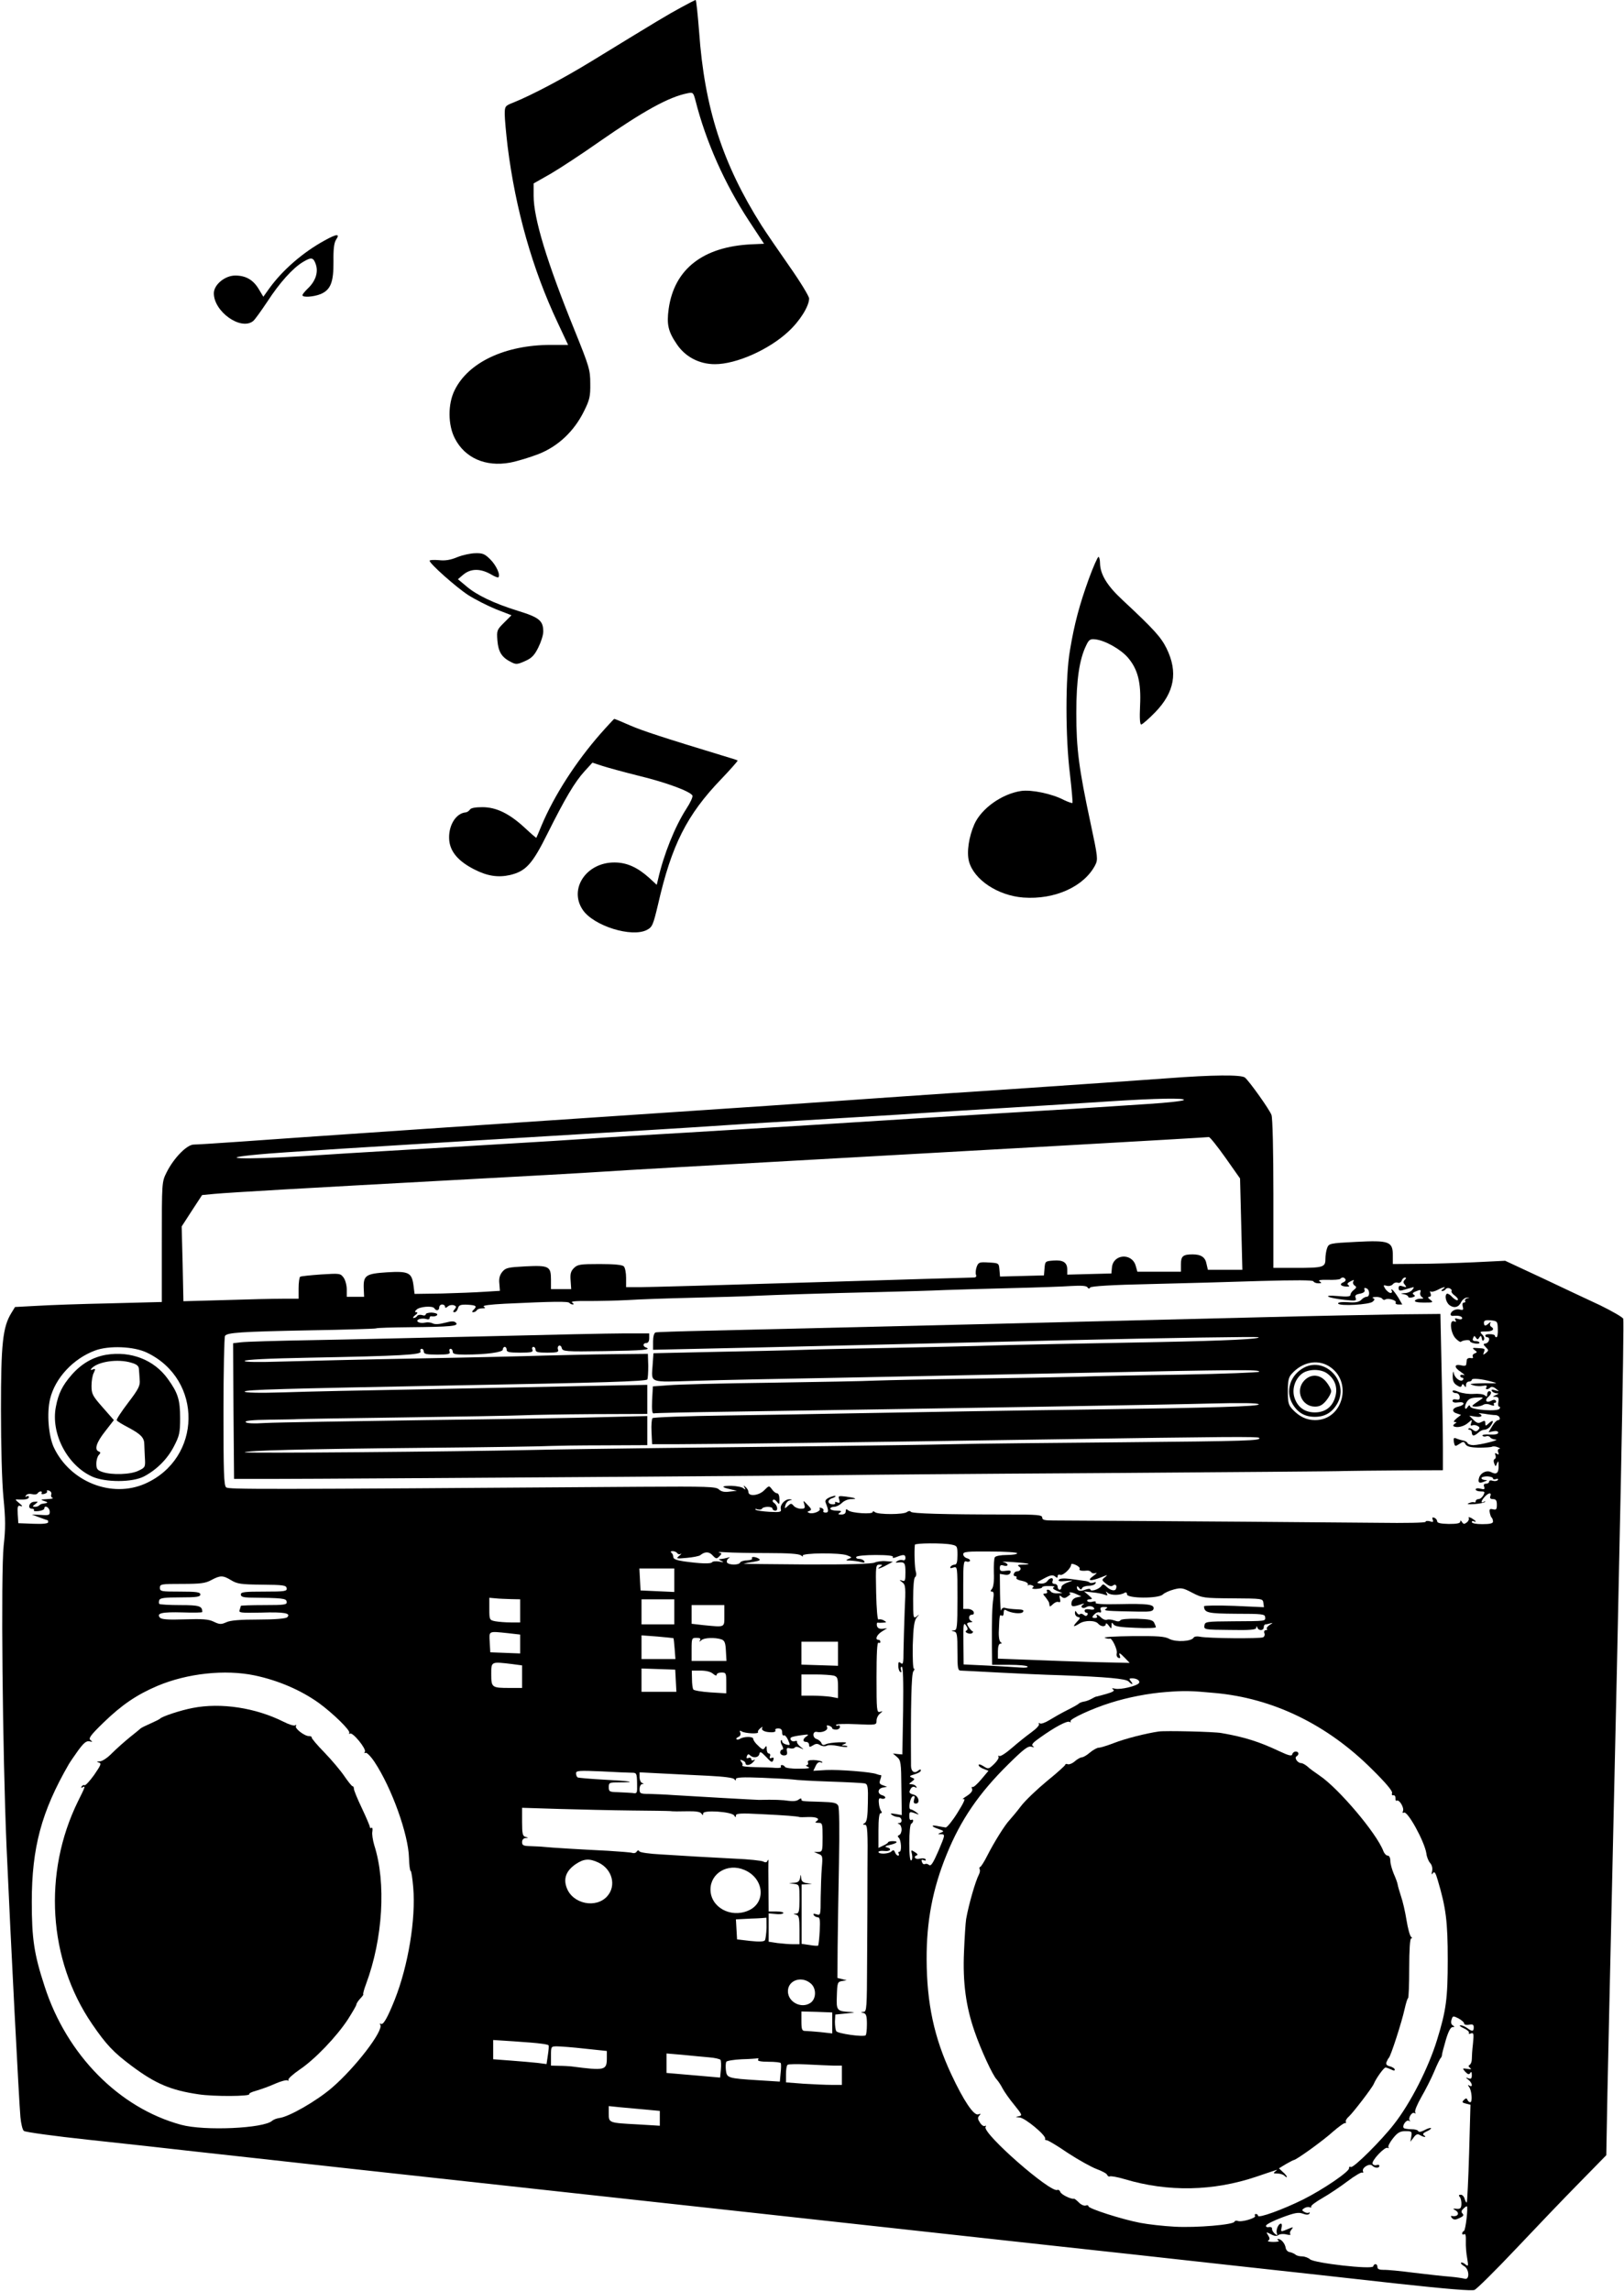 <?xml version="1.0" standalone="no"?>
<!DOCTYPE svg PUBLIC "-//W3C//DTD SVG 20010904//EN"
 "http://www.w3.org/TR/2001/REC-SVG-20010904/DTD/svg10.dtd">
<svg version="1.0" xmlns="http://www.w3.org/2000/svg"
 width="843pt" height="1189pt" viewBox="0 0 843 1189"
 preserveAspectRatio="xMidYMid meet">
<g transform="translate(0,1189) scale(0.1,-0.1)"
fill="#000000" stroke="none">
<path d="M3533 11850 c-70 -38 -115 -65 -458 -275 -150 -92 -315 -179 -412
-218 -41 -16 -43 -19 -43 -60 0 -23 7 -99 15 -167 41 -327 129 -638 261 -917
l53 -113 -90 0 c-236 0 -428 -90 -499 -235 -36 -72 -35 -181 1 -250 52 -102
160 -149 286 -126 37 7 103 27 147 44 103 40 186 119 237 222 30 60 34 78 33
145 0 70 -5 87 -81 275 -145 357 -213 582 -213 699 l0 64 88 50 c48 28 161
102 252 166 230 160 362 233 459 252 28 6 30 4 41 -37 54 -214 152 -433 277
-624 l79 -120 -66 -3 c-250 -12 -400 -128 -429 -335 -11 -80 -3 -117 42 -183
44 -66 117 -104 198 -104 111 0 280 75 381 169 60 55 108 132 108 172 0 11
-46 87 -103 168 -56 80 -121 175 -144 211 -203 321 -296 611 -324 1005 -7 91
-15 165 -18 165 -3 0 -38 -18 -78 -40z"/>
<path d="M1685 10642 c-113 -62 -219 -154 -288 -250 l-30 -42 -24 40 c-29 48
-67 70 -122 70 -54 0 -111 -48 -111 -92 0 -95 139 -194 203 -145 9 6 42 53 75
102 63 97 131 173 184 205 45 27 55 25 68 -14 13 -41 -3 -87 -44 -125 -14 -14
-26 -28 -26 -33 0 -13 58 -9 95 6 51 22 67 61 66 169 -1 65 3 97 14 114 21 31
3 30 -60 -5z"/>
<path d="M2375 8999 c-35 -15 -64 -20 -97 -16 -27 2 -48 1 -48 -3 0 -15 137
-137 200 -178 36 -23 101 -56 145 -74 l80 -31 -39 -39 c-37 -37 -38 -40 -34
-93 5 -59 23 -87 71 -111 25 -13 32 -13 72 5 35 15 49 30 69 70 14 28 26 65
26 83 0 57 -21 74 -132 108 -125 39 -215 82 -269 129 l-42 35 27 23 c39 33 89
34 145 2 18 -11 36 -18 38 -15 12 12 -11 62 -42 93 -28 28 -40 33 -76 32 -24
0 -66 -9 -94 -20z"/>
<path d="M5652 8886 c-48 -133 -75 -232 -98 -371 -24 -137 -24 -450 0 -643 9
-79 15 -146 13 -149 -3 -2 -23 5 -46 16 -61 32 -168 54 -221 46 -99 -15 -205
-90 -242 -172 -29 -66 -41 -146 -28 -194 26 -95 150 -177 282 -187 164 -12
315 57 373 168 15 30 14 40 -24 218 -61 285 -74 386 -74 572 0 172 16 278 51
350 14 30 21 35 47 32 50 -5 132 -51 170 -95 51 -60 69 -128 63 -249 -3 -65
-1 -98 6 -98 5 0 38 28 72 63 101 104 120 209 59 333 -29 58 -65 98 -228 250
-80 74 -116 133 -117 192 0 17 -4 32 -8 32 -4 0 -27 -51 -50 -114z"/>
<path d="M3117 8082 c-127 -145 -239 -318 -305 -474 -14 -35 -27 -64 -28 -66
-1 -1 -28 22 -60 52 -80 74 -148 107 -220 107 -36 0 -60 -4 -65 -13 -5 -7 -14
-13 -21 -14 -53 -4 -93 -72 -86 -146 6 -60 49 -109 130 -150 68 -35 124 -43
186 -29 82 20 115 56 194 215 91 182 141 267 192 323 l41 45 49 -16 c27 -9
115 -33 195 -53 140 -34 261 -79 275 -101 4 -6 -10 -37 -31 -69 -60 -93 -118
-238 -147 -366 l-7 -29 -39 36 c-61 55 -117 80 -180 80 -146 1 -239 -137 -165
-246 56 -83 254 -145 333 -104 28 15 32 24 58 133 70 307 149 464 328 650 49
51 87 95 85 96 -2 2 -22 9 -44 15 -352 107 -452 140 -516 168 -43 19 -79 34
-81 33 -1 0 -34 -35 -71 -77z"/>
<path d="M6060 6294 c-96 -7 -479 -34 -850 -59 -371 -24 -767 -52 -880 -60
-113 -8 -477 -33 -810 -55 -871 -58 -2031 -137 -2275 -155 -115 -8 -223 -15
-239 -15 -36 0 -104 -70 -141 -144 -25 -50 -25 -50 -25 -362 l0 -311 -268 -7
c-147 -3 -318 -9 -381 -13 l-113 -6 -19 -31 c-45 -73 -54 -160 -54 -501 0
-190 5 -376 13 -458 11 -112 11 -160 1 -249 -15 -142 -6 -1068 15 -1563 22
-497 65 -1329 72 -1402 3 -34 11 -67 18 -72 7 -6 159 -27 337 -46 178 -19 423
-46 544 -60 121 -13 488 -54 815 -90 1099 -120 3241 -355 3650 -400 223 -24
632 -69 910 -100 278 -30 673 -74 879 -97 249 -27 381 -38 395 -32 12 5 107
99 211 209 104 110 252 265 331 345 l142 145 6 325 c4 179 13 604 21 945 42
1832 67 3056 61 3071 -3 8 -57 39 -118 69 -62 29 -199 93 -304 143 l-191 89
-164 -8 c-90 -4 -221 -8 -291 -8 l-128 -1 0 45 c0 72 -19 79 -191 70 -137 -7
-141 -8 -150 -32 -5 -13 -9 -39 -9 -57 0 -43 -11 -46 -157 -46 l-113 0 0 384
c0 221 -4 395 -10 410 -11 29 -115 175 -138 194 -20 15 -166 14 -402 -4z m85
-113 c-6 -5 -86 -14 -180 -20 -333 -22 -473 -31 -730 -46 -298 -18 -595 -36
-1045 -65 -173 -10 -470 -29 -660 -40 -190 -11 -408 -24 -485 -30 -77 -5 -257
-17 -400 -25 -234 -14 -606 -36 -835 -50 -47 -3 -152 -10 -235 -15 -311 -19
-471 -13 -230 9 100 10 534 37 1685 106 228 13 480 29 560 34 162 11 330 22
820 51 184 11 364 22 400 25 36 2 218 14 405 25 187 11 430 27 540 34 244 16
402 19 390 7z m216 -299 l76 -108 6 -237 6 -237 -90 0 -89 0 -7 30 c-6 35 -28
50 -72 50 -50 0 -61 -9 -61 -51 l0 -39 -113 0 -113 0 -9 32 c-20 67 -116 60
-123 -9 l-3 -32 -115 -3 -114 -3 0 26 c0 37 -21 51 -72 47 -42 -3 -43 -4 -46
-40 l-3 -37 -114 -3 -114 -3 -3 35 c-3 35 -3 35 -56 38 -48 3 -53 1 -62 -22
-5 -14 -7 -33 -4 -41 4 -10 0 -15 -12 -15 -11 0 -388 -11 -839 -25 -451 -14
-853 -25 -892 -25 l-73 0 0 48 c0 26 -5 53 -12 60 -8 8 -50 12 -125 12 -101 0
-115 -2 -134 -21 -16 -16 -20 -30 -17 -65 l3 -44 -52 0 -53 0 0 49 c0 69 -10
75 -132 69 -91 -5 -103 -7 -121 -29 -13 -16 -18 -35 -15 -60 l3 -38 -80 -5
c-44 -3 -144 -7 -222 -9 l-141 -2 -6 47 c-9 64 -26 72 -139 65 -107 -7 -121
-16 -119 -81 l2 -46 -45 0 -45 0 0 38 c0 21 -7 48 -16 61 -17 23 -20 23 -117
17 -56 -4 -104 -9 -109 -12 -4 -3 -8 -30 -8 -60 l0 -54 -82 0 c-46 0 -180 -3
-299 -7 l-217 -6 -4 194 -5 194 53 82 53 81 63 6 c88 8 474 30 1228 71 355 19
715 39 800 45 85 6 524 31 975 56 841 47 2142 120 2160 123 6 0 44 -48 86
-107z m623 -631 c3 -5 -1 -11 -9 -15 -24 -9 -17 -21 12 -23 16 -1 21 2 13 7
-9 6 -7 11 10 20 18 9 21 9 15 0 -4 -7 -1 -16 6 -21 12 -8 11 -12 -3 -23 -10
-7 -18 -19 -18 -26 0 -9 -17 -11 -67 -6 -85 7 -53 -10 38 -20 56 -6 62 -5 56
10 -5 13 0 18 22 22 20 4 28 11 24 20 -3 10 0 12 10 8 18 -7 19 -44 1 -44 -7
0 -20 -7 -28 -16 -12 -12 -31 -15 -70 -12 -33 2 -52 -1 -50 -7 6 -15 164 -6
180 10 11 10 11 14 1 18 -6 3 0 6 15 6 15 1 30 -4 33 -9 4 -6 11 -8 16 -4 15
9 61 -5 54 -16 -3 -6 3 -10 14 -10 l20 0 -20 35 c-12 19 -26 38 -32 42 -6 3
-7 1 -3 -5 4 -7 1 -12 -6 -12 -7 0 -19 10 -27 21 -12 20 -11 21 8 16 11 -3 25
1 31 8 6 8 18 11 26 8 7 -3 17 2 20 11 3 9 11 16 17 16 8 0 7 -4 -1 -12 -9 -9
-9 -15 1 -26 10 -13 8 -14 -11 -8 -17 6 -22 3 -22 -9 0 -12 6 -15 20 -11 11 3
30 9 42 12 20 6 21 5 9 -10 -7 -9 -25 -17 -40 -17 -23 -2 -24 -2 -3 -6 12 -2
22 -8 22 -13 0 -4 9 -6 21 -3 14 4 17 8 9 13 -12 8 -8 12 22 23 12 4 15 2 11
-10 -3 -8 0 -19 8 -24 11 -7 9 -9 -8 -9 -12 0 -25 -4 -28 -10 -4 -6 14 -10 46
-10 49 0 51 1 33 15 -12 9 -14 14 -5 15 8 0 11 6 7 17 -4 10 -4 14 0 11 3 -4
19 -1 35 7 31 17 52 20 29 5 -9 -6 -10 -10 -3 -10 6 0 14 4 18 10 3 5 12 7 20
4 8 -4 13 -10 10 -14 -3 -5 5 -16 17 -24 12 -9 19 -19 15 -23 -4 -3 -16 3 -28
15 -11 13 -24 20 -28 18 -14 -9 -5 -46 14 -60 24 -17 48 -10 60 17 6 12 19 22
30 23 16 1 16 0 2 -3 -9 -3 -15 -9 -12 -14 4 -5 1 -9 -6 -9 -7 0 -9 -8 -6 -21
5 -17 2 -20 -16 -15 -21 5 -47 -9 -47 -26 0 -5 6 -8 13 -7 27 3 47 -2 47 -12
0 -6 -9 -8 -21 -4 -16 5 -19 4 -14 -6 6 -9 4 -11 -8 -6 -25 9 -17 -63 10 -90
12 -12 23 -19 26 -17 9 9 47 13 47 5 0 -5 11 -11 25 -13 14 -3 25 -1 25 3 0 5
-9 9 -20 9 -14 0 -18 5 -13 16 5 13 7 13 14 2 8 -11 11 -11 18 1 7 11 10 10
13 -5 2 -13 6 -15 11 -7 4 6 0 19 -9 27 -14 15 -12 16 20 16 35 0 47 12 26 25
-6 4 -7 12 -4 18 5 8 3 8 -7 0 -18 -17 -26 -16 -26 3 0 11 9 14 35 12 34 -4
36 -5 37 -46 1 -23 -2 -42 -7 -42 -4 0 -8 3 -8 8 0 4 -11 8 -25 8 -14 1 -25
-2 -25 -7 0 -5 5 -9 10 -9 17 0 11 -28 -7 -32 -15 -3 -15 -4 0 -20 15 -15 15
-17 0 -30 -15 -11 -16 -11 -10 5 7 18 6 19 -36 21 -24 2 -26 0 -13 -10 15 -11
15 -12 1 -18 -9 -3 -13 -11 -10 -17 4 -6 0 -9 -11 -7 -10 2 -19 -3 -20 -9 -1
-7 -2 -18 -3 -24 0 -7 -11 -9 -25 -5 -38 9 -40 -10 -3 -34 17 -12 24 -19 15
-16 -10 3 -18 1 -18 -4 0 -6 5 -10 11 -10 5 0 7 -5 4 -10 -10 -16 -43 7 -48
32 -3 16 -5 11 -6 -12 -1 -26 5 -39 21 -49 17 -11 23 -11 26 -1 3 9 6 9 13 -1
7 -11 9 -10 9 4 0 9 7 17 15 17 8 0 15 4 15 9 0 10 53 5 105 -10 29 -8 29 -8
-10 -8 -22 1 -56 0 -75 -1 -32 -2 -33 -3 -10 -10 14 -4 36 -5 49 -2 16 3 22 1
17 -7 -9 -13 6 -15 20 -2 5 6 17 4 29 -6 19 -15 19 -15 -4 -8 -16 5 -21 4 -17
-4 4 -6 15 -11 24 -12 14 0 13 -2 -3 -9 -19 -8 -19 -9 -1 -9 14 -1 17 -7 14
-26 -3 -14 -1 -25 4 -25 5 0 6 -5 2 -11 -9 -16 -147 -6 -152 11 -3 9 -6 9 -13
-1 -14 -23 -20 -3 -7 22 10 18 22 25 53 26 35 2 38 1 22 -10 -52 -35 -54 -36
-27 -37 14 0 31 4 39 9 9 6 24 6 38 0 16 -6 22 -5 18 1 -3 6 -1 10 5 10 6 0 8
5 5 10 -4 7 -12 7 -25 0 -24 -13 -35 3 -15 20 17 14 20 30 5 30 -5 0 -10 -7
-10 -16 0 -13 -3 -14 -13 -5 -8 6 -33 9 -57 7 -24 -2 -58 3 -77 10 -20 9 -33
10 -33 4 0 -5 8 -10 18 -10 10 0 18 -8 19 -19 1 -14 -3 -17 -18 -14 -11 3 -19
0 -19 -7 0 -8 11 -11 30 -8 36 5 36 -14 0 -22 -32 -7 -36 -27 -9 -35 l23 -8
-23 -18 c-14 -12 -18 -19 -10 -19 12 0 12 -2 0 -9 -7 -5 -9 -11 -5 -13 17 -10
54 -1 75 18 21 18 22 18 16 0 -5 -13 -3 -17 6 -13 8 3 20 1 28 -4 11 -6 11
-11 2 -20 -9 -9 -16 -9 -28 1 -8 7 -18 10 -22 6 -3 -3 -1 -6 5 -6 7 0 12 -7
12 -15 0 -8 4 -15 9 -15 5 0 16 7 25 15 8 8 22 15 32 15 9 0 23 8 30 18 20 26
16 37 -6 17 -18 -17 -20 -17 -20 -1 0 14 -4 15 -20 6 -16 -8 -24 -6 -41 11
l-22 22 32 -5 c31 -5 42 5 19 16 -7 3 5 2 27 -1 22 -4 48 -7 57 -7 10 0 20 -6
22 -13 3 -7 0 -13 -7 -13 -7 0 -21 -14 -31 -31 l-19 -32 25 5 c15 3 25 0 25
-7 0 -8 -15 -11 -44 -10 -23 2 -40 -1 -38 -6 3 -4 12 -6 19 -3 8 3 17 1 21 -5
3 -6 16 -11 28 -12 29 -1 -80 -28 -115 -29 -14 0 -28 5 -30 10 -2 6 -12 12
-23 14 -11 2 -27 7 -36 11 -13 5 -15 1 -12 -19 5 -24 6 -24 28 -10 21 14 24
14 32 -1 7 -12 25 -17 69 -18 33 0 64 2 69 5 6 3 19 2 30 -3 11 -4 15 -8 8 -8
-7 -1 -10 -8 -6 -18 5 -12 3 -14 -7 -8 -10 6 -12 4 -7 -8 3 -9 1 -17 -4 -19
-6 -2 -7 -12 -3 -22 7 -19 8 -19 15 0 6 15 8 12 8 -13 1 -38 -11 -48 -39 -33
-23 12 -56 -4 -63 -32 -6 -23 2 -28 28 -17 17 6 17 8 3 8 -10 1 -18 5 -18 10
0 5 14 9 30 9 17 -1 30 -5 30 -11 0 -5 7 -6 16 -3 9 3 12 2 9 -5 -4 -5 -15 -7
-26 -4 -11 4 -19 2 -19 -4 0 -6 -7 -11 -16 -11 -11 0 -14 -5 -10 -16 5 -13 1
-15 -19 -10 -14 4 -25 2 -25 -4 0 -5 11 -10 25 -10 23 0 24 -2 15 -20 -6 -11
-17 -20 -25 -20 -8 0 -15 -5 -15 -11 0 -5 -3 -8 -7 -6 -5 3 -17 1 -28 -4 -14
-5 -5 -7 28 -5 26 2 51 7 55 11 4 5 1 5 -5 1 -18 -10 -16 4 4 26 20 22 37 24
29 3 -4 -10 1 -15 14 -15 15 0 20 -7 20 -29 0 -24 -3 -28 -20 -24 -16 4 -20 1
-17 -16 2 -11 6 -24 10 -27 4 -4 7 -13 7 -21 0 -9 -16 -13 -55 -13 -32 0 -55
4 -55 11 0 5 5 7 10 4 6 -3 10 -4 10 -1 0 3 -10 10 -21 17 -12 6 -19 7 -15 1
3 -5 -1 -16 -10 -23 -13 -10 -17 -10 -25 2 -6 9 -9 10 -9 2 0 -9 -19 -12 -60
-12 -42 1 -60 5 -60 14 0 7 -7 15 -14 18 -11 4 -13 1 -9 -10 5 -12 1 -14 -15
-8 -12 3 -22 2 -22 -3 0 -5 -104 -7 -247 -5 -191 2 -1086 9 -1685 12 -46 0
-58 3 -58 15 0 14 -24 16 -177 16 -337 0 -498 5 -505 14 -4 6 -12 5 -20 -1
-16 -14 -149 -14 -166 -1 -7 6 -12 6 -12 1 0 -13 -109 -6 -126 8 -11 9 -14 8
-14 -5 0 -10 -8 -16 -22 -16 -19 0 -20 2 -8 10 11 7 7 10 -17 10 -18 0 -33 5
-33 10 0 6 9 10 20 10 11 0 29 9 40 20 11 11 32 20 47 20 38 0 25 6 -25 13
-40 5 -42 4 -36 -15 5 -17 3 -20 -10 -15 -10 4 -14 3 -11 -3 3 -5 -4 -8 -15
-7 -26 2 -26 24 1 32 11 4 18 9 16 11 -2 3 -16 -1 -31 -7 -19 -9 -25 -17 -20
-28 16 -40 16 -51 0 -51 -10 0 -15 4 -12 9 3 5 -1 12 -10 15 -9 3 -12 2 -9 -4
8 -12 -35 -29 -54 -22 -12 5 -12 6 1 11 12 5 11 10 -10 31 -24 25 -24 25 -17
3 5 -20 3 -23 -18 -23 -14 0 -30 7 -37 15 -12 14 -15 14 -31 -1 -16 -15 -17
-14 -12 5 3 11 12 22 22 24 15 4 15 5 -1 6 -23 1 -50 -28 -45 -50 4 -16 -2
-18 -59 -15 -35 2 -68 7 -72 11 -4 5 1 5 10 2 10 -3 20 -2 23 3 8 13 55 13 55
0 0 -5 7 -10 15 -10 16 0 10 30 -9 42 -6 4 -7 10 -3 14 4 4 13 -1 20 -10 12
-16 13 -15 13 13 0 18 -5 31 -12 31 -7 0 -19 9 -27 21 -15 20 -15 20 -41 -6
-27 -27 -81 -33 -81 -8 0 7 -6 18 -14 25 -12 11 -13 10 -6 -2 7 -12 6 -13 -6
-4 -8 7 -36 12 -63 13 -53 0 -55 -7 -4 -18 l33 -8 -38 -4 c-26 -4 -43 0 -55
11 -15 15 -59 16 -402 14 -2009 -14 -2143 -14 -2156 -3 -12 9 -14 80 -14 393
0 209 4 386 8 393 11 17 78 22 442 29 184 3 338 8 342 10 4 3 83 5 175 6 213
2 256 6 240 23 -9 9 -21 10 -58 0 -30 -8 -52 -9 -63 -3 -10 5 -27 7 -39 4 -29
-7 -56 8 -31 18 9 3 25 4 35 1 11 -4 19 -2 19 4 0 6 3 10 7 10 18 -3 33 2 33
9 0 5 -13 9 -30 10 -16 0 -30 -4 -30 -9 0 -6 -9 -8 -19 -4 -11 3 -22 1 -26 -5
-3 -5 -11 -10 -18 -10 -6 0 -2 7 9 15 11 8 14 14 6 15 -10 0 -10 3 0 13 15 16
84 22 93 7 9 -15 25 -12 25 5 0 8 7 15 15 15 8 0 15 -5 15 -11 0 -8 5 -8 15 1
8 7 22 9 31 6 13 -5 14 -9 4 -21 -10 -12 -10 -15 0 -15 6 0 14 9 17 20 5 17
13 20 49 19 46 -3 52 -7 32 -27 -9 -9 -9 -12 -1 -12 7 0 15 5 18 10 3 6 16 10
28 10 17 0 19 2 8 9 -8 6 33 11 110 15 252 12 330 13 335 4 3 -4 11 -8 17 -8
7 0 6 4 -3 10 -10 6 18 9 85 8 55 0 147 2 205 5 58 4 209 9 335 12 127 3 273
7 325 10 109 5 351 13 660 20 118 3 265 7 325 10 61 2 216 7 345 10 129 3 269
8 312 11 52 3 78 1 83 -7 5 -8 10 -8 14 -1 4 7 115 14 311 18 168 4 426 11
575 16 181 5 271 5 273 -2 2 -5 13 -10 25 -10 18 0 19 2 7 10 -10 6 4 9 43 8
31 -1 60 1 64 5 9 10 21 9 27 -2z m-6221 -381 c292 -140 286 -549 -10 -680
-173 -76 -388 9 -473 187 -28 59 -38 179 -20 253 26 108 120 209 233 251 72
27 202 22 270 -11z m-497 -736 c-3 -7 0 -15 7 -18 7 -2 -6 -5 -28 -6 -35 -2
-37 -3 -15 -10 22 -7 21 -10 -9 -14 -5 0 -13 -4 -17 -8 -4 -5 -14 -8 -23 -8
-14 1 -13 3 2 14 17 13 16 14 -6 12 -26 -1 -36 -36 -11 -36 8 0 13 -4 10 -8
-3 -5 8 -6 25 -4 16 2 29 8 29 13 0 20 26 7 28 -14 1 -20 -2 -22 -46 -19 l-47
2 40 -15 c22 -8 41 -15 43 -15 1 0 2 -5 2 -10 0 -7 -29 -10 -77 -8 l-78 3 -3
47 c-2 41 0 47 15 42 12 -4 10 1 -7 15 -23 19 -23 21 -5 19 36 -2 55 2 55 13
0 5 -5 7 -12 3 -7 -5 -8 -3 -3 5 4 7 17 10 30 7 13 -3 27 -2 30 4 3 5 11 10
16 10 6 0 8 -4 5 -9 -4 -5 3 -7 14 -4 11 3 17 9 14 14 -3 5 2 6 11 3 9 -4 14
-12 11 -20z m4673 -260 c30 -6 31 -9 31 -55 0 -36 -4 -49 -14 -49 -8 0 -18 -5
-22 -11 -4 -8 0 -9 15 -4 21 6 21 5 21 -159 0 -151 -2 -166 -17 -167 -17 -1
-17 -2 0 -6 15 -4 17 -18 17 -104 0 -88 2 -99 18 -99 9 0 97 -5 194 -10 98 -5
244 -12 325 -14 239 -9 336 -18 351 -32 18 -19 28 -18 12 1 -10 12 -9 15 6 15
26 0 44 -13 36 -25 -11 -15 -95 -35 -123 -29 -17 4 -20 3 -11 -4 10 -6 0 -13
-35 -23 -26 -7 -50 -14 -53 -14 -3 0 -14 -6 -25 -12 -11 -6 -29 -13 -40 -14
-11 -2 -22 -7 -25 -10 -3 -4 -30 -19 -60 -34 -30 -15 -72 -39 -93 -52 -21 -13
-43 -21 -49 -17 -6 4 -8 3 -5 -3 4 -6 -14 -25 -39 -43 -25 -18 -70 -54 -101
-81 -31 -27 -60 -46 -66 -42 -5 3 -7 2 -4 -4 4 -5 -7 -23 -23 -38 -28 -27 -30
-27 -55 -11 -14 9 -25 12 -25 6 0 -6 11 -15 26 -20 l25 -10 -37 -44 c-21 -25
-41 -43 -46 -40 -4 3 -5 -2 -2 -10 4 -10 -6 -23 -28 -37 -18 -11 -26 -19 -16
-16 11 4 0 -20 -32 -71 -26 -42 -54 -76 -61 -76 -8 1 -26 4 -41 7 -38 8 -35
-2 4 -15 28 -10 30 -12 12 -19 -18 -7 -18 -8 2 -8 21 -1 20 -4 -14 -85 -28
-64 -39 -82 -49 -75 -7 6 -16 8 -22 5 -5 -3 -12 1 -15 10 -5 12 -2 15 9 10 9
-3 13 -2 10 4 -3 6 -17 7 -31 4 -23 -6 -36 10 -14 18 6 2 1 9 -11 16 -20 13
-21 12 -15 -11 3 -14 2 -29 -4 -32 -6 -4 -10 28 -10 89 0 52 4 98 10 101 6 3
10 11 10 16 0 6 -4 7 -10 4 -6 -3 -10 5 -10 19 0 24 2 25 28 16 25 -9 26 -9 8
5 -11 8 -24 15 -29 15 -14 0 -3 63 12 68 9 3 11 -2 6 -17 -4 -15 -2 -21 9 -21
24 0 15 40 -11 46 -25 7 -27 12 -14 33 5 8 14 10 21 6 9 -5 11 -4 6 3 -4 7
-15 12 -24 12 -16 1 -15 2 1 14 17 13 17 14 0 21 -15 6 -12 9 15 17 17 5 32
13 32 20 0 7 -5 6 -15 -2 -19 -16 -36 -3 -36 26 -2 313 2 478 12 490 6 8 8 14
3 14 -5 0 -7 55 -6 122 3 96 8 127 20 143 16 18 16 19 0 6 -17 -13 -18 -7 -18
92 0 63 4 108 10 112 6 4 8 16 4 28 -6 18 -9 105 -5 140 1 9 146 10 190 1z
m-1424 -44 c4 -6 12 -8 18 -4 7 3 3 -2 -7 -10 -18 -15 -16 -16 39 -11 32 3 64
9 70 14 25 20 46 19 64 -1 18 -19 21 -19 35 -5 14 14 14 16 -2 20 -9 3 8 3 38
1 30 -2 127 -4 214 -4 112 0 163 -4 174 -12 9 -7 13 -8 9 -2 -9 15 194 17 231
2 25 -10 26 -11 7 -18 -17 -7 -16 -9 10 -9 17 -1 41 -4 54 -8 17 -4 22 -3 17
5 -4 7 -16 12 -27 12 -11 0 -17 5 -14 10 3 6 49 10 101 10 61 0 93 -4 89 -10
-4 -7 3 -7 20 0 36 14 45 13 45 -6 0 -9 -6 -14 -13 -11 -8 3 -20 1 -28 -4 -12
-8 -12 -10 1 -8 36 4 40 -1 40 -51 0 -43 -2 -49 -17 -43 -16 5 -16 4 1 -9 17
-13 18 -26 12 -149 -3 -74 -5 -167 -6 -208 0 -61 -2 -72 -14 -62 -11 9 -13 6
-13 -14 0 -14 4 -28 10 -32 6 -4 8 0 4 10 -3 10 -2 17 4 17 7 0 9 -74 7 -227
l-4 -228 -25 2 -24 3 21 -18 c20 -17 22 -29 23 -160 l2 -142 -33 6 c-25 4 -29
3 -18 -5 8 -6 23 -11 33 -11 19 0 24 -30 5 -31 -10 0 -10 -2 0 -6 6 -2 12 -15
12 -28 0 -13 -6 -26 -12 -28 -9 -4 -9 -8 -3 -14 13 -11 17 -73 4 -73 -6 0 -7
-4 -4 -10 3 -6 2 -10 -3 -10 -6 0 -13 8 -16 17 -5 12 -9 14 -18 5 -14 -14 -68
-16 -68 -3 0 4 14 7 30 5 32 -4 42 12 13 19 -12 3 -8 7 15 12 40 9 49 20 16
20 -13 0 -24 -3 -24 -6 0 -3 -11 -11 -25 -17 l-25 -12 0 90 c0 60 4 90 11 90
8 0 8 4 2 13 -5 6 -10 25 -11 41 -2 21 2 27 13 22 8 -3 17 -1 20 3 2 5 -4 11
-15 14 -27 7 -25 35 3 40 l22 4 -22 8 c-18 6 -20 11 -13 31 5 13 6 23 2 22 -4
-1 -14 2 -22 5 -27 11 -194 24 -261 21 l-67 -4 12 25 c7 16 17 23 26 19 8 -3
11 -2 7 3 -5 4 -24 8 -43 9 -25 0 -34 -3 -30 -13 3 -7 0 -13 -7 -14 -7 0 -3
-4 8 -9 14 -6 0 -9 -47 -9 -37 -1 -70 4 -73 9 -3 6 -11 10 -16 10 -6 0 -8 -4
-5 -9 3 -5 -9 -7 -27 -6 -17 2 -65 3 -106 4 -41 1 -71 4 -68 8 4 3 2 12 -5 20
-8 11 -7 12 6 7 9 -3 16 -10 16 -15 0 -15 27 -10 41 8 10 11 10 14 2 9 -8 -4
-13 -2 -13 4 0 7 -7 10 -14 7 -10 -4 -13 -1 -9 9 4 11 9 12 16 5 17 -17 45
-13 49 7 3 14 9 11 35 -16 26 -28 31 -31 37 -17 4 12 2 16 -8 12 -10 -4 -13
-1 -9 9 3 7 0 14 -6 14 -6 0 -11 10 -11 23 0 17 -2 19 -10 7 -7 -12 -13 -11
-34 10 -15 13 -26 29 -26 36 0 13 -48 13 -69 0 -7 -5 -15 -5 -18 -2 -3 3 1 8
10 12 9 3 13 12 10 21 -5 12 -3 14 8 7 17 -10 90 -14 84 -3 -3 4 3 13 12 20 9
8 14 9 10 3 -8 -14 14 -24 49 -24 14 0 22 4 19 10 -3 6 3 10 14 10 15 0 21 -6
21 -21 0 -11 4 -18 9 -15 4 3 13 -6 20 -20 15 -33 14 -33 -9 -27 -11 3 -20 10
-20 16 0 6 -3 8 -6 5 -3 -4 -1 -16 6 -27 7 -14 7 -21 0 -21 -5 0 -10 -7 -10
-15 0 -8 9 -15 19 -15 15 0 19 5 16 21 -3 17 0 20 15 16 11 -3 23 -1 26 4 3 5
14 5 27 -2 22 -10 22 -10 2 6 -11 9 -19 20 -18 25 2 5 -3 7 -11 4 -16 -6 -31
12 -18 20 5 3 29 8 53 11 35 5 40 4 27 -5 -22 -14 -23 -30 -3 -30 8 0 15 -7
15 -15 0 -13 3 -13 20 -3 15 10 24 10 38 1 11 -6 25 -7 33 -3 8 5 35 4 58 -1
24 -5 46 -7 49 -4 3 3 -3 5 -14 6 -18 0 -18 1 1 9 15 7 7 9 -30 8 -27 -1 -58
-5 -68 -10 -12 -6 -19 -5 -23 6 -3 8 -15 18 -25 21 -23 7 -21 42 1 37 27 -6
59 8 54 23 -5 11 -2 13 10 9 9 -3 16 -9 16 -13 0 -4 9 -7 20 -7 11 0 20 6 20
14 0 7 -4 10 -10 7 -5 -3 -10 -2 -10 3 0 5 46 7 105 4 104 -5 105 -4 105 18 0
13 8 29 18 37 16 14 16 14 0 9 -17 -5 -18 8 -18 180 0 121 3 183 10 179 6 -3
10 -1 10 4 0 6 -4 11 -10 11 -20 0 -9 26 18 43 l27 17 -25 -3 c-16 -1 -25 4
-28 16 -2 10 0 17 5 16 4 -1 17 -1 28 0 18 1 19 2 2 12 -9 5 -21 7 -27 4 -5
-3 -10 52 -12 140 -3 139 -2 145 17 145 17 0 17 -2 5 -10 -26 -17 -1 -11 33 8
l32 17 -37 3 c-20 2 -46 -2 -57 -7 -13 -7 -137 -11 -358 -10 -186 1 -331 3
-323 4 8 2 33 7 54 10 29 5 36 9 25 16 -18 11 -42 12 -35 1 3 -5 -9 -9 -27
-10 -17 0 -33 -6 -35 -11 -5 -14 -59 -14 -68 0 -3 6 0 16 7 21 11 8 10 8 -4 4
-10 -3 -26 -6 -35 -7 -14 0 -13 -2 3 -10 15 -7 13 -8 -12 -3 -17 3 -34 1 -36
-3 -6 -10 -61 -8 -147 4 -39 6 -55 12 -55 23 0 8 -4 18 -10 22 -6 5 -3 8 7 8
9 0 20 -5 23 -10z m1765 -1 c0 -5 -24 -9 -54 -9 -31 0 -58 -5 -62 -12 -4 -6
-6 -42 -5 -80 2 -42 -2 -75 -10 -84 -9 -11 -9 -14 1 -14 8 0 10 -11 6 -37 -6
-41 -8 -106 -7 -250 l1 -93 89 0 c50 0 92 -4 95 -9 3 -5 -13 -7 -37 -5 -23 2
-99 6 -169 10 l-126 6 -1 111 c-1 99 0 109 13 92 10 -14 11 -22 3 -27 -8 -5
-5 -9 6 -14 10 -4 21 -3 25 2 4 5 5 8 3 7 -5 -3 -30 29 -31 40 0 4 8 7 18 8
10 0 12 3 5 6 -18 7 -16 33 2 33 9 0 12 6 9 15 -4 8 -17 15 -30 15 l-24 0 0
126 c0 107 2 125 15 121 8 -4 17 -2 20 2 2 5 -4 11 -15 14 -11 3 -20 12 -20
21 0 13 20 15 140 14 77 0 140 -4 140 -9z m59 -55 c2 -2 -11 -4 -30 -4 -25 0
-30 -3 -19 -10 15 -9 7 -25 -12 -25 -6 0 -13 -6 -15 -12 -3 -7 0 -13 7 -13 6
0 9 -4 6 -9 -3 -5 10 -12 29 -15 19 -4 33 -12 31 -19 -1 -7 -1 -9 1 -5 2 4 11
4 19 1 11 -4 12 -8 4 -13 -6 -4 2 -7 19 -6 17 1 31 4 31 9 0 4 17 7 38 6 20 0
31 -3 23 -6 -10 -4 -5 -10 15 -19 l29 -12 -27 -1 c-15 -1 -30 4 -33 9 -3 6
-11 10 -16 10 -6 0 -7 -4 -4 -10 3 -5 -1 -10 -9 -10 -14 0 -13 -3 2 -20 9 -12
18 -25 18 -30 1 -6 2 -13 3 -16 0 -3 8 2 17 11 9 9 22 14 29 11 9 -3 11 2 7
17 -4 18 -3 20 9 10 11 -9 18 -8 33 3 11 8 16 14 11 14 -4 0 -6 2 -3 5 3 3 18
0 33 -7 l28 -13 -24 -5 c-15 -4 -25 -14 -27 -27 -3 -23 6 -24 53 -8 14 5 16 4
6 -3 -17 -12 0 -24 19 -12 14 9 40 3 40 -10 0 -4 -11 -5 -25 -2 -15 2 -25 0
-25 -7 0 -6 5 -11 11 -11 5 0 7 -5 4 -10 -5 -8 -11 -8 -19 -1 -7 6 -16 8 -20
4 -4 -4 -11 -1 -16 7 -8 13 -10 12 -10 -2 0 -9 7 -18 16 -20 13 -2 12 -7 -6
-25 -24 -26 -19 -29 13 -9 27 18 83 18 98 -1 14 -16 39 -17 39 -1 0 6 7 3 15
-8 14 -19 14 -19 15 1 0 16 2 17 10 5 7 -11 36 -15 114 -18 59 -3 106 -1 106
3 0 3 -4 14 -9 24 -8 14 -25 18 -89 20 -46 1 -83 -2 -86 -8 -5 -7 -15 -7 -31
-1 -14 5 -31 7 -39 4 -7 -3 -20 2 -29 10 -16 17 -32 22 -23 8 3 -5 -1 -9 -9
-9 -18 0 -19 5 -2 21 7 7 18 11 25 8 7 -2 10 2 6 12 -5 12 0 16 17 16 19 0 21
-2 9 -10 -15 -10 6 -11 175 -14 57 -1 70 2 73 15 4 23 -30 27 -180 24 -86 -2
-126 1 -121 8 4 6 -2 8 -15 5 -12 -4 -25 -2 -28 3 -3 5 3 9 13 9 15 1 15 3 -6
21 l-24 20 44 -5 c24 -2 53 -8 63 -12 15 -6 17 -4 11 7 -7 12 -6 12 7 1 16
-12 64 -12 86 2 7 4 12 1 12 -8 0 -22 164 -23 186 -1 8 8 34 20 57 26 38 10
47 9 96 -17 52 -27 59 -28 210 -29 153 -1 156 -1 159 -23 l3 -23 -155 7 c-86
3 -156 2 -156 -2 1 -34 19 -38 167 -39 135 0 149 -2 150 -17 2 -22 8 -21 -167
-22 -140 -1 -145 -2 -148 -22 -3 -21 0 -22 132 -23 105 -2 136 1 137 11 0 10
2 10 6 1 7 -18 33 -16 33 2 0 8 4 15 9 15 5 0 18 3 28 6 12 3 10 1 -5 -8 -12
-8 -19 -17 -16 -21 4 -4 2 -7 -5 -7 -7 0 -11 -7 -8 -15 4 -8 1 -18 -6 -22 -13
-8 -287 -6 -329 3 -14 3 -29 1 -32 -5 -12 -20 -91 -24 -125 -7 -25 14 -61 16
-194 15 -89 -1 -153 -5 -142 -9 11 -4 23 -6 26 -4 10 6 41 -58 36 -76 -3 -10
1 -21 9 -24 8 -3 11 0 7 10 -8 21 0 17 27 -11 l24 -25 -180 4 c-98 3 -252 8
-341 12 l-163 6 0 39 c0 24 5 39 13 39 8 0 9 2 1 8 -7 4 -11 30 -9 62 3 79 4
82 15 75 6 -3 10 3 10 15 0 13 4 19 11 14 26 -16 79 -22 89 -10 7 10 0 13 -32
14 -23 1 -50 4 -59 7 -11 4 -19 -1 -22 -12 -3 -10 -5 29 -6 86 l-1 103 24 -4
c16 -3 27 0 31 10 4 11 -1 13 -25 10 -24 -4 -30 -1 -30 14 0 15 5 18 20 13 11
-3 20 -2 20 4 0 5 -10 12 -22 14 -13 3 11 3 52 0 41 -3 77 -7 79 -9z m265 -25
c-5 -9 8 -13 38 -10 9 1 19 -3 22 -8 4 -6 14 -8 24 -5 9 4 4 -3 -13 -15 -37
-26 -14 -29 43 -6 32 13 34 13 18 0 -18 -14 -18 -15 5 -34 15 -12 28 -16 35
-10 14 11 24 1 17 -16 -5 -15 -30 -9 -52 13 -13 12 -16 12 -25 0 -13 -17 -56
-30 -56 -17 0 5 -12 4 -26 -1 -28 -11 -44 -6 -44 13 0 7 4 6 11 -3 8 -11 12
-12 16 -2 2 6 18 12 33 12 16 0 32 5 36 12 5 7 2 9 -8 5 -9 -3 -19 -3 -22 0
-3 4 -16 8 -29 9 -12 2 -45 6 -73 10 -33 4 -54 2 -58 -5 -5 -7 7 -9 36 -6 43
4 43 4 11 -7 -18 -6 -33 -17 -33 -24 0 -8 -4 -14 -10 -14 -5 0 -10 7 -10 15 0
8 -7 15 -16 15 -10 0 -14 6 -10 15 7 20 -14 19 -28 -1 -7 -9 -22 -14 -37 -12
-22 3 -20 5 20 26 33 18 46 20 57 11 11 -9 14 -9 14 1 0 7 6 10 14 7 14 -5 56
34 56 53 0 6 10 5 25 -2 13 -6 22 -15 19 -19z m-2104 -60 l0 -61 -87 4 -88 4
-3 57 -3 57 91 0 90 0 0 -61z m-2300 0 c31 -19 51 -22 160 -23 110 -1 125 -3
128 -18 3 -16 -8 -18 -117 -18 -101 0 -121 -2 -121 -15 0 -11 12 -15 43 -16
176 -2 192 -4 195 -21 3 -16 -8 -18 -117 -18 -67 0 -121 -2 -121 -4 0 -2 -3
-12 -6 -21 -6 -15 4 -16 112 -14 120 4 156 -3 135 -24 -7 -7 -62 -12 -149 -12
-95 0 -146 -4 -167 -14 -27 -12 -35 -12 -66 3 -27 13 -58 15 -151 12 -87 -3
-120 0 -128 9 -19 23 10 30 118 27 56 -2 102 -1 102 2 0 31 -14 36 -114 36
-57 0 -105 3 -109 6 -3 3 -3 12 0 20 4 11 29 14 109 14 86 0 104 3 104 15 0
12 -18 15 -105 15 -98 0 -105 1 -105 20 0 19 7 20 115 20 96 0 121 3 152 20
47 25 60 25 103 -1z m1453 -98 l47 -1 0 -60 0 -60 -49 0 c-27 0 -63 3 -80 6
-30 6 -31 8 -31 64 l0 58 33 -3 c17 -2 53 -3 80 -4z m847 -66 l0 -65 -85 0
-85 0 0 65 0 65 85 0 85 0 0 -65z m260 -20 c0 -63 5 -60 -109 -49 l-61 7 0 48
0 49 85 0 85 0 0 -55z m-1121 -91 l61 -7 0 -49 0 -49 -77 3 -78 3 -3 53 c-3
59 -9 57 97 46z m857 -26 c1 -2 4 -27 6 -55 l4 -53 -88 0 -88 0 0 61 0 62 81
-6 c45 -4 83 -8 85 -9z m138 -10 c-6 -10 -4 -10 7 0 14 13 70 15 104 4 16 -6
21 -17 23 -59 l3 -53 -91 0 -90 0 0 60 c0 58 1 60 26 60 17 0 23 -4 18 -12z
m716 -70 l0 -63 -95 3 -95 3 0 60 0 59 95 0 95 0 0 -62z m-1692 -54 l52 -7 0
-58 0 -59 -64 0 c-93 0 -96 2 -96 71 0 67 -2 66 108 53z m850 -86 l3 -58 -91
0 -90 0 0 60 0 61 88 -3 87 -3 3 -57z m194 35 c11 -9 18 -11 18 -5 0 7 11 12
25 12 24 0 25 -3 25 -54 l0 -54 -82 5 c-46 3 -86 10 -89 15 -4 6 -7 30 -7 54
l-1 44 46 0 c29 0 53 -6 65 -17z m-2380 -8 c123 -26 239 -76 333 -143 74 -54
165 -143 158 -155 -3 -5 -1 -7 4 -4 14 9 86 -80 77 -94 -4 -7 -3 -9 3 -6 6 4
27 -17 47 -47 89 -134 176 -376 179 -498 1 -37 5 -68 9 -68 3 0 9 -38 13 -85
14 -165 -26 -406 -96 -583 -38 -95 -60 -133 -72 -125 -6 3 -7 1 -3 -5 18 -30
-129 -222 -251 -327 -80 -69 -225 -152 -274 -157 -13 -2 -29 -8 -36 -14 -42
-40 -353 -54 -473 -21 -321 87 -593 362 -708 717 -55 168 -67 247 -67 440 0
281 50 468 192 714 7 12 29 44 49 72 29 39 42 50 58 47 17 -4 18 -3 6 6 -12 9
-1 25 67 91 96 93 173 145 281 191 155 65 350 86 504 54z m3006 -1 c19 -6 22
-13 22 -61 l0 -56 -37 7 c-21 3 -64 6 -95 6 l-58 0 0 55 0 55 73 0 c39 0 82
-3 95 -6z m1977 -90 c303 -27 585 -164 818 -397 69 -68 107 -113 103 -122 -3
-8 0 -14 7 -12 7 1 11 -6 11 -15 -1 -10 2 -16 6 -13 13 8 39 -35 33 -53 -4 -9
-2 -13 4 -9 19 12 107 -149 117 -211 2 -19 11 -41 20 -51 9 -10 13 -26 10 -41
-4 -19 -3 -21 4 -11 8 11 14 2 25 -36 43 -144 52 -216 52 -413 0 -201 -8 -263
-55 -415 -45 -147 -139 -331 -224 -439 -65 -84 -209 -227 -223 -222 -7 3 -12
0 -10 -6 3 -17 -135 -111 -239 -163 -105 -52 -234 -99 -234 -84 0 5 -5 9 -11
9 -5 0 -8 -4 -4 -10 7 -11 -71 -34 -90 -26 -8 3 -15 1 -17 -4 -5 -16 -199 -32
-309 -26 -58 3 -139 12 -180 20 -95 18 -269 74 -269 86 0 5 -6 7 -14 4 -8 -3
-24 4 -35 15 -12 12 -23 21 -26 20 -16 -3 -66 22 -71 35 -3 9 -10 13 -15 11
-32 -20 -392 295 -373 327 4 6 3 8 -3 5 -6 -4 -18 4 -26 17 -12 18 -13 26 -4
36 10 10 8 12 -5 7 -23 -8 -76 71 -140 208 -89 190 -127 367 -128 596 -1 196
31 367 104 545 73 180 168 318 319 467 80 79 103 97 121 92 14 -4 17 -3 8 3
-10 7 -1 18 35 43 78 56 142 90 155 83 6 -4 8 -3 5 3 -7 11 114 67 208 96 88
28 195 49 289 56 92 7 125 7 251 -5z m-3025 -414 c24 0 26 -3 27 -54 1 -54 1
-55 -25 -51 -15 1 -48 3 -74 4 -44 1 -48 3 -48 26 0 24 3 25 57 25 96 0 54 7
-81 14 -71 4 -133 9 -138 12 -4 3 -8 12 -8 21 0 14 16 15 133 10 72 -4 143 -7
157 -7z m400 -16 c77 -4 128 -10 132 -18 6 -8 8 -8 8 1 0 9 34 11 133 7 72 -3
146 -7 162 -9 17 -3 105 -8 195 -11 91 -3 172 -7 181 -10 13 -4 16 -20 14
-100 -1 -71 -5 -98 -16 -105 -12 -7 -12 -9 1 -9 13 0 15 -31 13 -227 0 -126
-1 -344 -2 -485 -1 -238 -2 -258 -18 -259 -17 -1 -17 -2 0 -6 13 -4 17 -15 17
-58 0 -30 -3 -56 -7 -58 -15 -9 -145 9 -152 22 -4 6 -7 29 -7 49 l2 37 59 6
c39 4 48 6 25 7 -77 4 -79 6 -76 85 2 68 4 72 27 76 l24 4 -24 6 -24 6 1 160
c1 88 4 285 7 438 3 172 2 284 -4 296 -8 15 -24 18 -88 20 -106 3 -103 3 -103
14 0 5 -6 4 -14 -2 -9 -8 -29 -10 -51 -7 -31 5 -77 7 -155 5 -16 0 -333 18
-445 25 -38 3 -94 5 -122 6 -50 0 -53 2 -53 25 0 14 6 25 13 26 10 0 10 2 0 6
-7 2 -13 16 -13 30 l0 25 118 -6 c64 -3 173 -9 242 -12z m-405 -180 c99 -1
190 -2 203 -3 12 -2 52 -2 89 -1 45 1 69 -3 74 -12 7 -10 9 -10 9 1 0 19 149
9 161 -11 7 -11 9 -11 9 0 0 11 25 13 133 7 125 -6 186 -11 197 -15 3 -1 22
-1 42 0 45 2 67 -8 47 -21 -10 -6 -8 -9 9 -9 21 0 22 -4 22 -75 0 -71 -1 -75
-22 -76 l-23 0 23 -10 c22 -8 23 -13 18 -71 -3 -35 -5 -105 -6 -156 0 -91 -1
-93 -21 -87 -15 5 -19 4 -15 -4 4 -6 13 -11 21 -11 11 0 13 -15 10 -71 -2 -39
-6 -73 -8 -76 -2 -2 -23 -1 -45 3 l-41 6 0 154 0 154 27 1 27 2 -27 4 c-20 3
-28 10 -29 26 -2 22 -2 22 -6 0 -3 -17 -12 -23 -31 -24 l-27 -2 28 -4 c27 -4
27 -5 27 -79 0 -63 -3 -74 -17 -75 -17 -1 -17 -2 0 -6 14 -4 17 -16 17 -79 l0
-74 -34 0 c-18 0 -54 3 -80 6 l-46 7 0 74 0 73 35 -3 c20 -3 38 0 41 4 3 5
-13 9 -35 9 l-41 0 -1 123 c-1 67 -1 129 0 137 0 10 -1 11 -5 3 -4 -9 -11 -10
-22 -4 -9 5 -75 12 -147 15 -71 4 -163 9 -203 11 -40 3 -121 7 -180 11 -59 3
-110 10 -113 16 -4 7 -9 6 -14 -1 -3 -7 -14 -10 -23 -7 -10 3 -66 7 -127 11
-143 7 -292 16 -330 20 -16 2 -49 3 -72 4 -36 1 -43 4 -43 21 0 12 7 20 18 21
16 1 16 2 0 6 -15 4 -18 16 -18 78 l0 73 193 -6 c105 -3 273 -7 372 -8z m-169
-270 c72 -34 95 -120 46 -175 -58 -65 -179 -40 -210 43 -19 49 -3 90 47 124
42 28 70 30 117 8z m757 -38 c104 -43 116 -172 20 -212 -92 -39 -195 19 -195
110 0 85 90 138 175 102z m116 -300 c-1 -30 -5 -59 -8 -65 -5 -8 -29 -9 -76
-4 l-69 8 -3 52 -3 52 77 4 c43 1 79 4 80 5 2 1 2 -22 2 -52z m231 -291 c29
-26 27 -80 -4 -100 -47 -31 -116 5 -116 61 0 58 73 82 120 39z m110 -203 l0
-55 -61 7 c-34 3 -70 6 -80 6 -16 0 -19 8 -19 51 l0 50 80 -2 80 -3 0 -54z
m3280 -3 c0 -7 11 -9 25 -7 19 4 25 1 25 -13 0 -23 -8 -23 -34 -4 -11 8 -27
15 -35 14 -9 0 -1 -7 17 -15 18 -8 30 -19 27 -24 -3 -6 1 -7 10 -3 15 5 16 -1
11 -53 -4 -32 -6 -69 -6 -81 0 -12 -5 -25 -11 -29 -8 -4 -7 -9 2 -16 10 -7 6
-8 -14 -5 -27 4 -27 4 -11 -15 14 -14 19 -16 26 -6 5 9 8 5 8 -11 0 -18 -4
-22 -17 -17 -17 6 -17 5 0 -8 19 -15 24 -41 5 -30 -10 6 -10 4 -2 -7 14 -19
18 -79 6 -79 -6 0 -12 6 -15 13 -4 9 -7 9 -18 -1 -11 -11 -10 -14 10 -19 l24
-6 -7 -251 c-4 -138 -10 -253 -12 -256 -3 -2 -7 6 -11 18 -3 12 -12 22 -20 22
-11 0 -13 -4 -5 -12 5 -7 9 -24 8 -38 -1 -20 -6 -25 -26 -23 -17 2 -20 0 -10
-5 31 -15 20 -39 -15 -32 -5 1 -4 -4 2 -11 10 -10 18 -10 39 0 20 9 24 15 16
23 -8 8 -7 15 3 24 7 8 16 14 19 14 8 0 -6 -125 -15 -128 -5 -2 -9 -8 -9 -13
0 -6 5 -7 11 -4 6 5 9 -8 8 -37 -1 -23 2 -63 7 -88 7 -41 6 -44 -10 -31 -9 8
-19 11 -22 8 -3 -3 4 -10 15 -17 28 -14 31 -74 4 -66 -10 3 -45 8 -78 11 -33
2 -116 12 -185 20 -69 9 -140 16 -157 15 -23 0 -33 4 -33 15 0 18 -17 20 -22
3 -6 -17 -306 17 -328 37 -9 8 -28 15 -41 15 -14 0 -29 4 -34 9 -6 5 -19 11
-29 13 -11 1 -20 11 -22 21 -3 23 -23 47 -38 47 -8 0 -7 -3 1 -8 6 -4 -6 -7
-27 -7 -21 0 -33 3 -27 7 9 6 9 12 0 27 -12 18 -11 19 14 6 18 -10 31 -11 39
-4 7 5 25 7 41 3 15 -4 25 -3 21 1 -4 5 -2 15 5 23 13 17 14 17 -37 -4 -16 -6
-18 -4 -14 14 4 12 2 22 -3 22 -13 0 -27 -33 -21 -50 4 -13 3 -13 -11 -2 -9 8
-15 19 -14 25 1 7 -6 11 -17 9 -10 -2 -16 2 -14 8 2 7 40 26 83 42 64 24 85
28 107 20 19 -7 30 -7 35 0 3 6 2 8 -3 5 -6 -3 -16 -1 -24 4 -13 8 -13 10 0
19 8 5 21 8 28 5 7 -3 11 -1 8 3 -3 5 24 25 59 45 35 20 93 59 130 87 37 28
71 48 76 45 5 -3 7 0 4 7 -7 18 34 43 48 29 14 -14 37 -14 37 -1 0 5 -6 7 -14
4 -8 -3 -17 0 -21 6 -9 14 64 92 78 83 6 -3 7 -2 4 4 -3 5 8 26 24 46 24 30
37 37 65 37 32 0 34 -2 30 -27 l-5 -28 17 22 c12 17 21 20 32 13 8 -5 20 -10
25 -10 6 0 4 4 -3 8 -9 6 -5 12 14 21 15 6 24 14 22 17 -3 2 -18 -2 -34 -11
-17 -9 -30 -11 -32 -5 -2 6 -18 10 -36 10 -18 0 -36 3 -39 6 -11 11 13 45 26
38 7 -4 9 -4 5 1 -11 11 11 47 24 39 7 -4 8 -3 4 4 -4 7 11 42 32 79 22 38 52
97 67 133 15 36 30 67 34 70 3 3 6 10 6 15 0 6 9 40 20 78 13 44 25 67 35 67
12 0 12 2 1 9 -8 5 -11 16 -6 30 6 20 8 20 36 6 16 -9 29 -20 29 -26z m-4791
-105 c19 -2 36 -6 38 -8 3 -2 1 -25 -3 -51 l-7 -47 -46 6 c-25 3 -88 8 -138
12 l-93 7 0 50 0 50 108 -7 c59 -4 122 -9 141 -12z m227 -26 l114 -12 0 -35
c0 -66 -8 -68 -185 -45 -11 1 -39 3 -62 3 l-43 1 0 50 c0 49 0 50 31 50 18 0
83 -5 145 -12z m644 -45 c30 -2 57 -9 60 -13 3 -5 4 -28 2 -50 l-4 -42 -69 6
c-38 3 -100 9 -139 12 l-70 6 0 50 0 51 83 -7 c45 -5 107 -10 137 -13z m255
-13 c-4 -6 16 -10 54 -10 33 0 62 -3 64 -7 2 -5 2 -28 -1 -52 l-4 -44 -111 7
c-160 10 -164 12 -169 52 -2 19 -1 38 2 44 3 5 39 11 80 13 41 1 79 4 83 5 5
1 5 -2 2 -8z m393 -30 l42 0 0 -50 0 -50 -53 0 c-30 0 -95 3 -145 6 l-92 7 0
42 c0 23 3 45 8 49 4 4 50 5 102 2 52 -3 114 -5 138 -6z m-978 -228 l75 -7 0
-39 0 -38 -115 7 c-151 8 -150 8 -150 56 l0 39 58 -6 c31 -3 91 -8 132 -12z"/>
<path d="M6555 5054 c-545 -14 -2488 -61 -2885 -70 -140 -3 -261 -7 -267 -9
-8 -3 -13 -22 -13 -47 l0 -43 547 12 c302 7 1007 24 1568 37 561 13 1024 20
1028 16 11 -9 -167 -18 -520 -25 -145 -3 -381 -7 -525 -10 -145 -3 -328 -7
-408 -10 -80 -2 -280 -7 -445 -10 -165 -3 -370 -7 -455 -10 -85 -3 -298 -8
-472 -11 l-316 -7 -4 -57 c-6 -101 -27 -93 225 -86 122 4 461 11 752 16 292 6
850 17 1240 25 829 17 938 18 931 6 -3 -4 -185 -11 -403 -15 -219 -3 -461 -8
-538 -11 -77 -2 -322 -7 -545 -10 -223 -3 -450 -8 -505 -10 -55 -3 -300 -7
-545 -11 -245 -3 -482 -9 -528 -13 l-83 -6 -4 -72 c-2 -50 0 -71 9 -68 6 2
191 6 411 9 1242 19 2260 36 2476 42 161 4 249 3 253 -4 6 -11 -234 -18 -874
-27 -394 -5 -795 -12 -1245 -20 -148 -3 -439 -8 -645 -11 -206 -3 -379 -9
-383 -14 -4 -4 -7 -36 -5 -71 l3 -64 140 0 c153 0 959 10 1930 25 915 14 1074
15 1081 8 14 -15 -63 -17 -701 -23 -363 -3 -761 -7 -885 -10 -124 -3 -421 -7
-660 -10 -239 -3 -631 -7 -870 -10 -239 -3 -536 -7 -660 -10 -404 -9 -1495
-18 -1490 -12 9 9 296 17 925 23 347 3 648 8 670 10 22 1 142 3 268 3 l227 1
0 76 0 75 -207 -5 c-115 -4 -539 -11 -943 -16 -404 -6 -778 -12 -832 -15 -62
-4 -99 -2 -103 5 -4 7 36 11 122 12 70 1 137 2 148 3 11 1 261 5 555 9 294 4
570 9 614 11 43 2 206 5 362 6 l284 1 0 76 0 75 -317 -6 c-175 -4 -554 -11
-843 -17 -289 -5 -616 -12 -727 -16 -127 -4 -203 -2 -203 4 0 10 192 15 1085
32 770 14 999 21 1005 31 3 4 5 36 5 71 l-2 62 -189 -2 c-104 -1 -259 -5 -344
-7 -85 -3 -382 -10 -660 -15 -278 -5 -594 -13 -702 -16 -129 -4 -198 -3 -198
3 0 7 124 13 338 17 475 9 582 15 575 32 -3 8 0 14 6 14 6 0 11 -7 11 -15 0
-12 14 -15 70 -15 58 0 68 3 64 15 -4 8 -1 15 5 15 6 0 11 -7 11 -15 0 -12 14
-15 63 -15 111 0 197 12 197 26 0 8 5 14 10 14 6 0 10 -7 10 -15 0 -12 14 -15
70 -15 58 0 68 3 64 15 -4 8 -1 15 5 15 6 0 11 -7 11 -15 0 -12 13 -15 61 -15
50 0 60 3 56 15 -4 8 -2 17 4 21 6 3 13 -2 15 -12 5 -18 18 -19 222 -16 200 3
247 7 215 19 -18 6 -16 23 2 23 9 0 15 9 15 25 l0 25 -132 0 c-73 0 -394 -7
-713 -15 -319 -7 -726 -17 -905 -20 -179 -3 -344 -8 -368 -11 l-42 -5 2 -352
3 -352 235 0 c285 0 2885 18 2955 20 28 1 606 6 1285 10 679 5 1262 9 1295 11
33 1 160 2 283 3 l222 1 0 118 c0 65 -3 248 -7 406 l-6 287 -216 -2 c-119 -2
-436 -8 -706 -15z m343 -254 c126 -77 75 -280 -71 -280 -45 0 -82 18 -117 55
-22 23 -25 36 -25 95 0 54 4 73 20 90 54 61 132 77 193 40z"/>
<path d="M6770 4793 c-73 -38 -100 -124 -60 -190 27 -45 64 -66 115 -66 51 0
88 21 115 66 67 110 -57 248 -170 190z m122 -33 c39 -30 53 -73 39 -120 -15
-52 -52 -80 -106 -80 -52 0 -89 27 -105 75 -15 44 1 96 37 125 34 27 102 27
135 0z"/>
<path d="M6770 4725 c-48 -51 -13 -135 56 -135 24 0 39 8 58 31 14 17 26 39
26 49 0 10 -12 32 -26 49 -33 40 -80 42 -114 6z"/>
<path d="M551 4859 c-69 -12 -128 -46 -179 -104 -48 -55 -69 -97 -82 -166 -27
-139 59 -303 188 -362 69 -31 210 -31 270 1 66 35 121 90 155 156 28 54 32 70
32 146 0 95 -11 131 -64 204 -71 99 -192 146 -320 125z m130 -41 c29 -8 39
-17 40 -32 1 -12 3 -37 4 -57 3 -30 -5 -47 -60 -119 -35 -46 -62 -87 -59 -91
2 -5 32 -23 65 -40 61 -33 78 -51 78 -85 0 -10 2 -41 3 -69 3 -48 2 -51 -32
-67 -40 -21 -140 -24 -189 -7 -26 9 -31 16 -31 43 0 18 6 38 13 45 10 11 10
14 0 18 -25 9 -13 47 33 105 l45 58 -58 66 c-53 60 -58 70 -58 112 0 25 5 56
12 68 9 20 9 22 -5 17 -13 -5 -14 -3 -6 6 33 35 136 50 205 29z"/>
<path d="M1000 3026 c-63 -12 -160 -44 -170 -56 -3 -3 -25 -14 -50 -25 -25
-11 -47 -22 -50 -25 -3 -3 -27 -23 -55 -45 -27 -22 -69 -59 -92 -82 -23 -24
-52 -44 -65 -44 -17 -1 -18 -3 -5 -6 15 -4 11 -13 -24 -64 -23 -32 -45 -56
-50 -54 -4 3 -11 0 -15 -6 -4 -8 -3 -9 4 -5 17 10 16 6 -23 -72 -183 -372
-155 -823 73 -1156 73 -107 112 -148 206 -218 123 -92 203 -126 347 -147 78
-12 270 -11 263 1 -3 4 14 12 37 18 23 7 67 22 97 36 30 13 59 21 65 17 5 -3
7 -2 4 3 -3 5 23 29 58 53 79 53 192 171 251 261 24 38 44 72 44 77 0 5 9 19
20 31 12 12 18 22 16 22 -3 0 3 24 14 53 88 236 105 527 43 720 -8 27 -13 59
-10 72 2 14 0 22 -4 19 -5 -3 -9 -1 -9 4 0 6 -19 50 -42 99 -23 48 -42 94 -41
101 0 6 -3 12 -7 12 -4 0 -23 24 -43 53 -19 28 -66 84 -103 122 -38 39 -67 73
-66 78 1 4 -5 7 -14 7 -24 0 -75 40 -68 52 4 7 2 8 -4 4 -6 -4 -34 5 -61 19
-144 72 -324 100 -471 71z"/>
<path d="M6015 2904 c-68 -10 -174 -37 -233 -60 -34 -13 -69 -24 -78 -24 -9 0
-29 -11 -46 -25 -16 -14 -35 -25 -42 -25 -7 0 -23 -9 -36 -20 -13 -12 -30 -18
-37 -16 -7 3 -13 2 -13 -2 0 -4 -43 -43 -95 -85 -52 -43 -113 -101 -135 -130
-22 -29 -49 -61 -59 -72 -25 -26 -81 -116 -116 -185 -15 -30 -32 -57 -36 -58
-5 -2 -7 -8 -4 -12 3 -5 2 -17 -3 -27 -19 -36 -54 -159 -67 -233 -3 -19 -8
-96 -11 -170 -7 -158 10 -284 55 -413 32 -94 95 -230 115 -249 7 -8 21 -28 30
-46 9 -17 36 -56 61 -86 42 -52 43 -55 22 -59 -18 -4 -18 -4 5 -6 28 -1 142
-96 133 -111 -2 -4 1 -7 8 -7 7 0 57 -30 111 -67 55 -36 122 -73 149 -83 27
-10 52 -23 54 -30 3 -7 9 -10 14 -8 4 3 39 -3 76 -14 227 -68 461 -63 686 13
40 14 81 27 92 31 16 6 17 5 5 -4 -12 -9 -10 -11 10 -11 15 0 31 -5 38 -12 7
-7 12 -9 12 -5 0 3 -9 15 -21 25 l-20 19 36 22 c20 11 38 21 41 21 12 0 154
102 203 147 30 26 59 47 64 45 4 -1 6 2 3 6 -3 5 4 18 16 28 21 19 121 149
129 169 12 29 52 85 61 85 5 0 18 -5 29 -10 13 -7 19 -7 19 -1 0 6 -11 13 -24
17 -18 4 -23 11 -19 22 4 10 9 19 12 22 10 8 68 188 82 253 7 31 15 57 18 57
3 0 6 70 6 155 0 96 4 155 10 155 6 0 6 3 0 8 -6 4 -17 43 -24 87 -7 44 -20
100 -29 125 -8 25 -16 52 -17 60 -1 8 -10 33 -20 55 -9 22 -18 52 -18 68 0 16
-6 27 -14 27 -7 0 -17 10 -22 23 -35 93 -233 326 -331 392 -25 17 -54 38 -64
48 -11 9 -25 17 -32 17 -18 0 -37 27 -24 35 15 9 12 25 -4 25 -8 0 -16 -6 -18
-14 -2 -11 -17 -8 -68 16 -104 49 -179 73 -300 94 -37 7 -291 13 -325 8z"/>
</g>
</svg>
